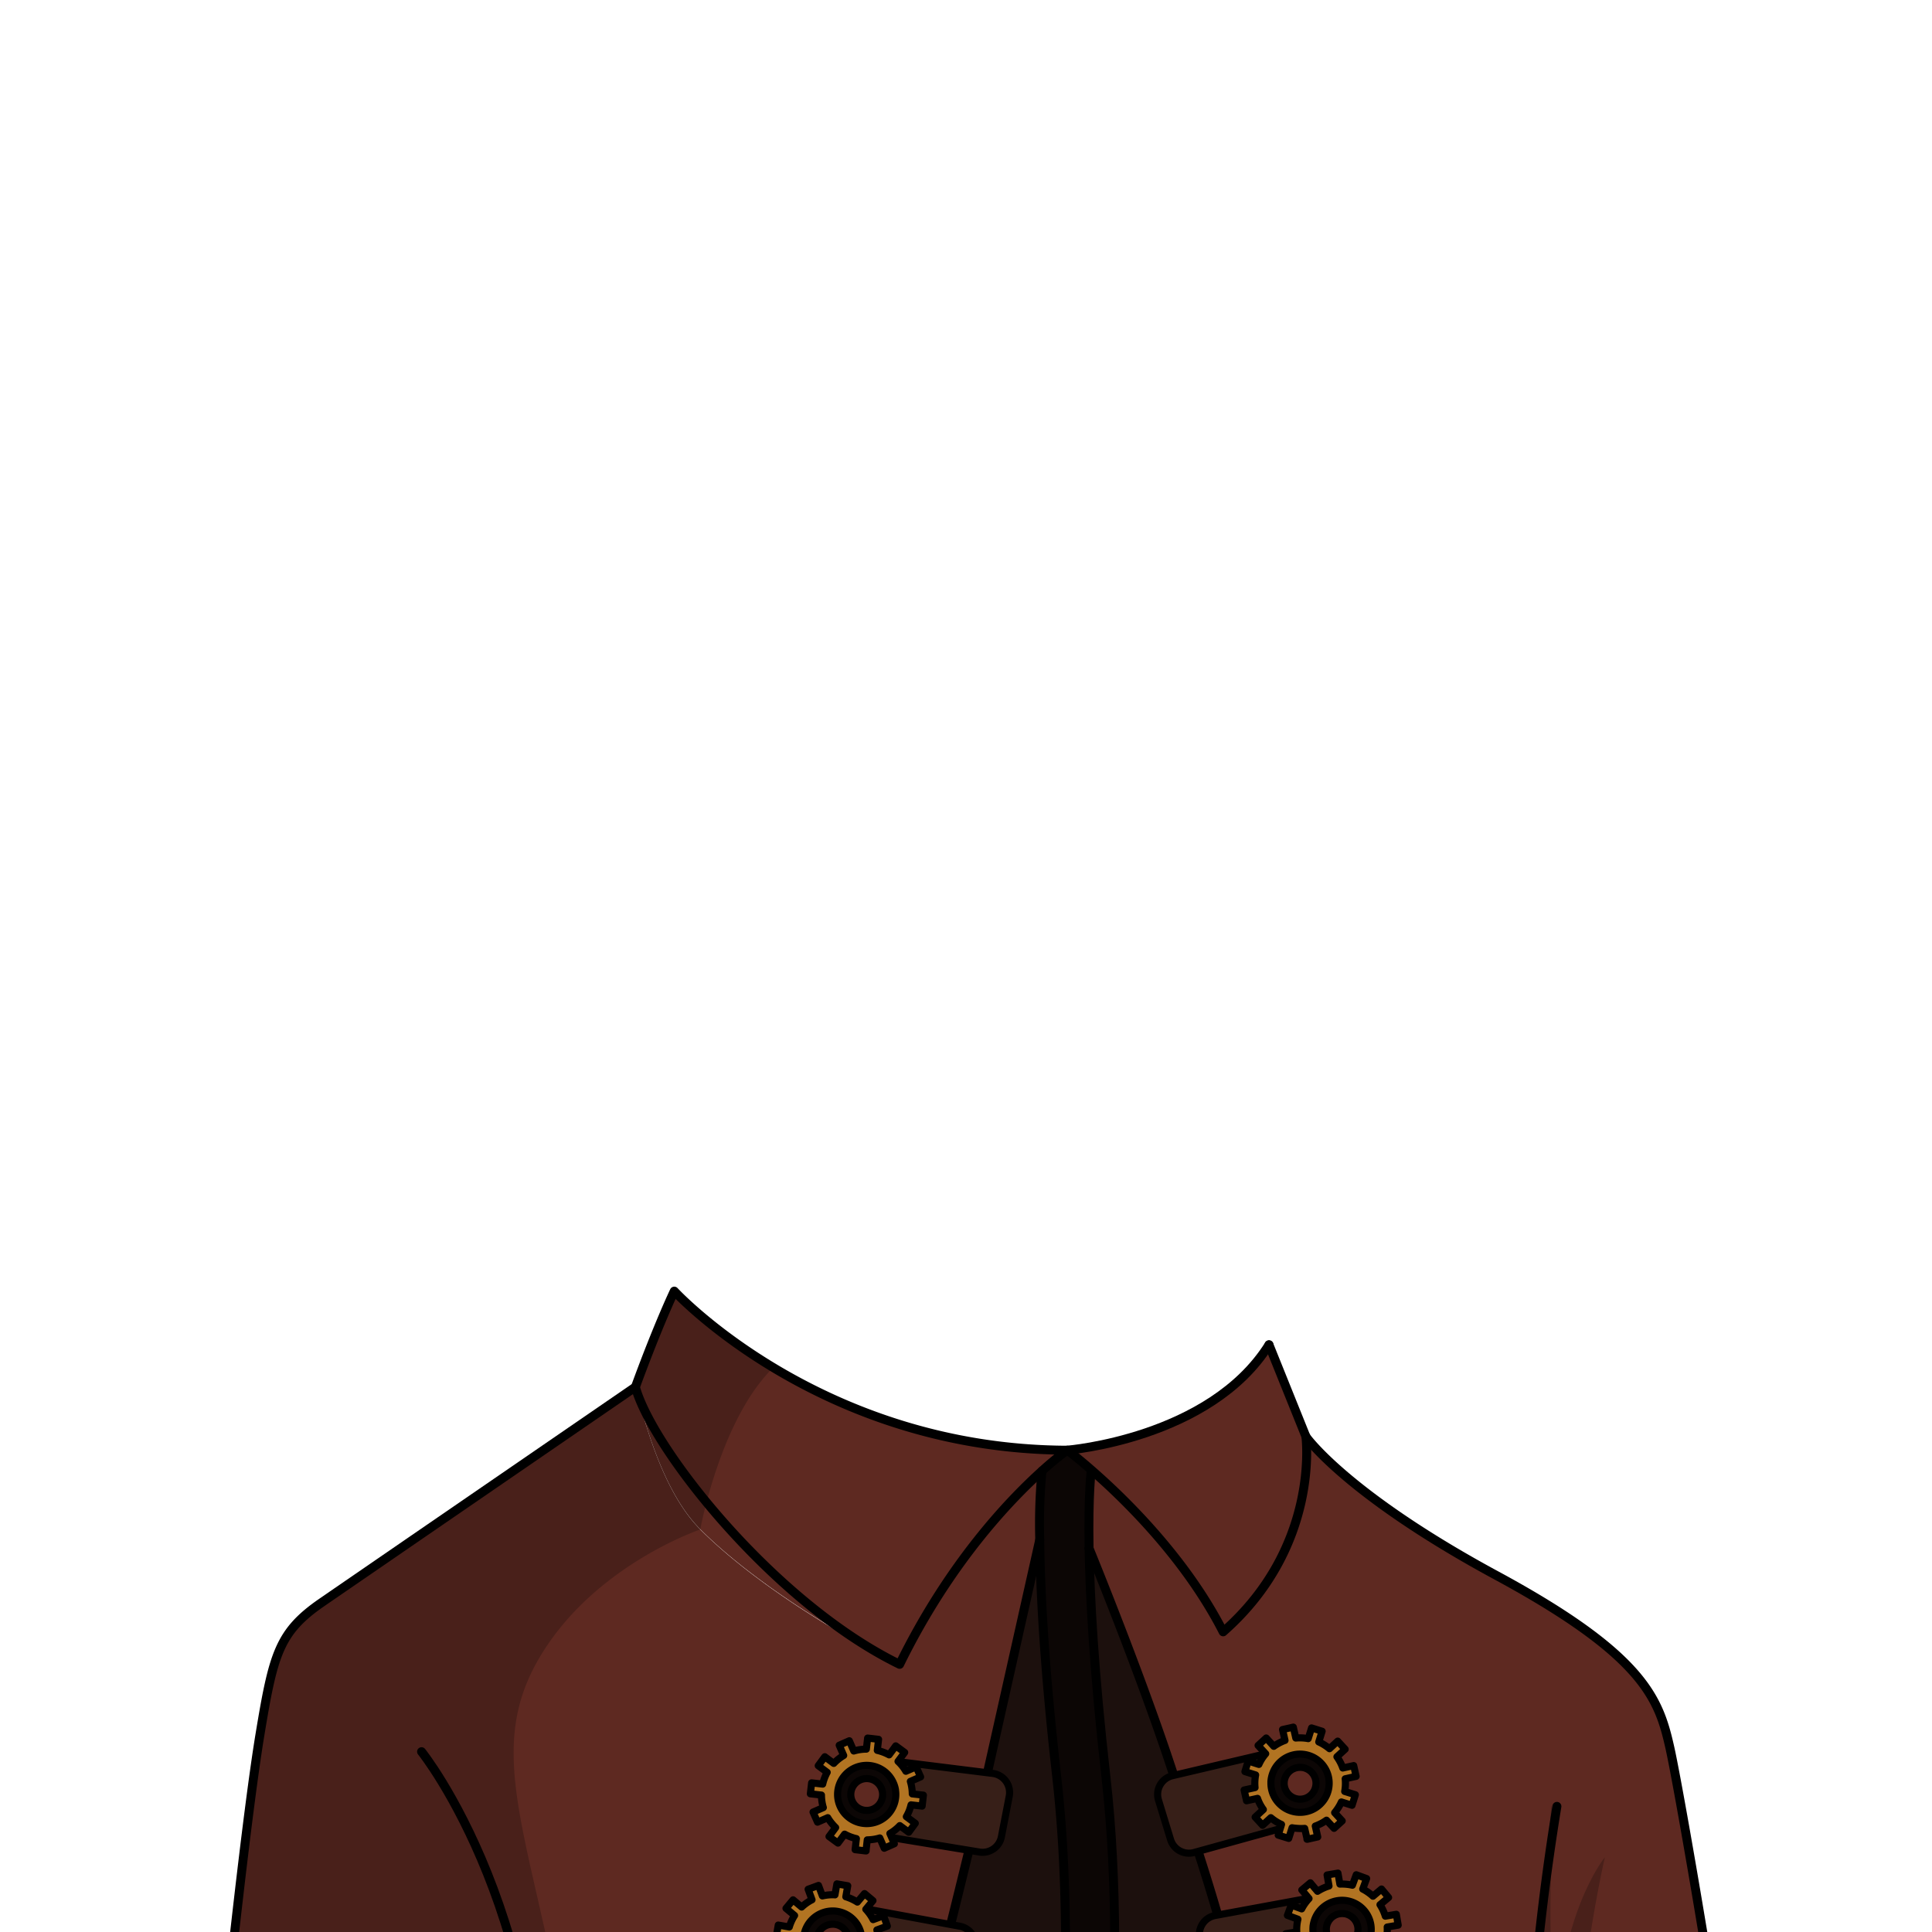 <svg xmlns="http://www.w3.org/2000/svg" viewBox="0 0 432 432">
  <defs>
    <style>.GUNDAN_CAT_OUTFIT_CAT_OUTFIT_39_cls-1{isolation:isolate;}.GUNDAN_CAT_OUTFIT_CAT_OUTFIT_39_cls-2{fill:#0c0605;}.GUNDAN_CAT_OUTFIT_CAT_OUTFIT_39_cls-3{fill:#1c100d;}.GUNDAN_CAT_OUTFIT_CAT_OUTFIT_39_cls-4{fill:#5e2921;}.GUNDAN_CAT_OUTFIT_CAT_OUTFIT_39_cls-5{opacity:0.22;mix-blend-mode:multiply;}.GUNDAN_CAT_OUTFIT_CAT_OUTFIT_39_cls-6,.GUNDAN_CAT_OUTFIT_CAT_OUTFIT_39_cls-9{fill:none;}.GUNDAN_CAT_OUTFIT_CAT_OUTFIT_39_cls-6,.GUNDAN_CAT_OUTFIT_CAT_OUTFIT_39_cls-7,.GUNDAN_CAT_OUTFIT_CAT_OUTFIT_39_cls-9{stroke:#000;stroke-linecap:round;stroke-linejoin:round;}.GUNDAN_CAT_OUTFIT_CAT_OUTFIT_39_cls-6{stroke-width:2px;}.GUNDAN_CAT_OUTFIT_CAT_OUTFIT_39_cls-7{fill:#371f18;}.GUNDAN_CAT_OUTFIT_CAT_OUTFIT_39_cls-7,.GUNDAN_CAT_OUTFIT_CAT_OUTFIT_39_cls-9{stroke-width:1.59px;}.GUNDAN_CAT_OUTFIT_CAT_OUTFIT_39_cls-8{fill:#b27422;}</style>
  </defs>
  <g class="GUNDAN_CAT_OUTFIT_CAT_OUTFIT_39_cls-1">
    <g id="Outfit">
      <path class="GUNDAN_CAT_OUTFIT_CAT_OUTFIT_39_cls-2" d="M247.28,397.25c5.44,47.86-2.12,98.3-1.72,119.12h-11c-.4-20.82,7.16-71.26,1.72-119.12-2.86-25.16-3.68-42.22-3.79-53A123,123,0,0,1,233,328.9a65.3,65.3,0,0,1,5.65-4.64s2.15,1.6,5.47,4.51l-.12.13s-.69,5.05-.48,17.33h0C243.71,357.09,244.59,373.59,247.28,397.25Z" />
      <path class="GUNDAN_CAT_OUTFIT_CAT_OUTFIT_39_cls-3" d="M234.56,516.37h-121l1.22-19.49h0c2-.16,4-.35,6.13-.54l7.15-.64,3.94-.35c37.65-3.3,63.47,1.32,63.47,1.32s12.54-46.4,24.75-97.6l12.3-54.82c.11,10.79.93,27.85,3.79,53C241.72,445.11,234.16,495.55,234.56,516.37Z" />
      <path class="GUNDAN_CAT_OUTFIT_CAT_OUTFIT_39_cls-3" d="M344.54,492.36v24h-99c-.4-20.82,7.16-71.26,1.72-119.12-2.69-23.66-3.57-40.16-3.76-51,.2.49,13.18,32.19,20.06,54.31,6.94,22.29,23.07,64.74,13.43,92.7,0,0,25.77,4.18,45.36,1.76,6.07-.75,12.2-1.61,18.58-2.29Z" />
      <path class="GUNDAN_CAT_OUTFIT_CAT_OUTFIT_39_cls-4" d="M292,321.2s3.3,24.53-18.5,43.68c-8.35-16.36-21.86-29.56-29.37-36.11-3.32-2.91-5.47-4.51-5.47-4.51s31.91-2.53,45.1-23.56Z" />
      <path class="GUNDAN_CAT_OUTFIT_CAT_OUTFIT_39_cls-4" d="M238.65,324.26A65.3,65.3,0,0,0,233,328.9c-7.42,6.69-20.82,20.75-31.84,43.25-15.54-7.59-33.7-19.29-44.58-30.21-8.77-8.79-12.8-25.6-14.5-31.79h0c5.12-14,8.69-21.45,8.69-21.45s7.35,8.76,21.63,17.55S211,324.18,238.65,324.26Z" />
      <path class="GUNDAN_CAT_OUTFIT_CAT_OUTFIT_39_cls-4" d="M389.09,493.91c-1.42-.26-2.82-.49-4.2-.7a150.41,150.41,0,0,0-25.95-1.69l-1.9.05c-.91,0-1.82.06-2.71.1l-2.18.12c-.65,0-1.29.07-1.93.12l-1.91.13c-1.27.1-2.52.2-3.77.32l-3.59.36-3.24.36c-3.23.38-6.41.79-9.55,1.2l-5.79.73c-19.59,2.42-45.36-1.76-45.36-1.76,9.64-28-6.49-70.41-13.43-92.7-6.88-22.12-19.86-53.82-20.06-54.31h0c-.21-12.28.48-17.33.48-17.33l.12-.13c7.51,6.55,21,19.75,29.37,36.11,21.8-19.15,18.5-43.68,18.5-43.68h0c.3.47,9.63,13.23,42.46,31,33.34,18,36.5,27.83,38.93,38.61S389.75,482.68,389.09,493.91Z" />
      <path class="GUNDAN_CAT_OUTFIT_CAT_OUTFIT_39_cls-5" d="M352.15,491.79c-2.59.14-5.12.34-7.61.57l-3.59.36c-2.34.25,2.28-.29-1.2-.44l7.16-88.68c1,2.42-1.79,26.63,1.22,50.25.49-25.4,10.24-38,10.73-38.58C358.62,416.32,349.76,454.7,352.15,491.79Z" />
      <path class="GUNDAN_CAT_OUTFIT_CAT_OUTFIT_39_cls-4" d="M232.49,344.24l-12.3,54.82c-12.21,51.2-24.75,97.6-24.75,97.6s-14.53-2.6-37.68-2.5c-7.71,0-16.38.36-25.79,1.18l-11.09,1c-2.14.19-4.18.38-6.13.54-24.29,2.14-34.49,2.39-53.63-3.35a87.75,87.75,0,0,1-13.07-4.73c-8.15-4-5.47-7.33-2.78-14.42C48.9,464.79,50.72,448,50.72,448s4.46-42.11,7.43-60.11,4.3-23,13.87-29.56,70.06-48.13,70.06-48.13c1.7,6.19,5.73,23,14.5,31.79,10.88,10.92,29,22.62,44.58,30.21,11-22.5,24.42-36.56,31.84-43.25A123,123,0,0,0,232.49,344.24Z" />
      <path class="GUNDAN_CAT_OUTFIT_CAT_OUTFIT_39_cls-5" d="M120.78,370.39c-12.23,20.47-3,38.09,5,80.12s31.94,43.64,31.94,43.64h0c-7.71,0-16.38.36-25.79,1.18l-11.09,1c-2.14.19-4.18.38-6.13.54-24.29,2.14-34.49,2.39-53.63-3.35a87.75,87.75,0,0,1-13.07-4.73c-8.15-4-5.47-7.33-2.78-14.42C48.9,464.79,50.72,448,50.72,448s4.46-42.11,7.43-60.11,4.3-23,13.87-29.56,70.06-48.13,70.06-48.13h0c5.12-14,8.69-21.45,8.69-21.45s7.35,8.76,21.63,17.55c-11.5,11.82-15.82,35.7-15.82,35.7S133,349.91,120.78,370.39Z" />
      <path class="GUNDAN_CAT_OUTFIT_CAT_OUTFIT_39_cls-6" d="M283.75,300.7,292,321.2s3.3,24.53-18.5,43.68c-8.35-16.36-21.86-29.56-29.37-36.11-3.32-2.91-5.47-4.51-5.47-4.51A65.3,65.3,0,0,0,233,328.9c-7.42,6.69-20.82,20.75-31.84,43.25-28.07-13.71-55.28-48.14-59.08-62,5.12-14,8.69-21.45,8.69-21.45s32.56,35.4,87.88,35.57" />
      <path class="GUNDAN_CAT_OUTFIT_CAT_OUTFIT_39_cls-6" d="M238.65,324.26s31.91-2.53,45.1-23.56" />
      <path class="GUNDAN_CAT_OUTFIT_CAT_OUTFIT_39_cls-6" d="M142.08,310.14S81.6,351.67,72,358.28s-10.9,11.56-13.87,29.56S50.72,448,50.72,448s-1.82,16.84-5.45,26.42c-2.69,7.09-5.37,10.38,2.78,14.42a87.75,87.75,0,0,0,13.07,4.73c19.14,5.74,29.34,5.49,53.63,3.35,2-.16,4-.35,6.13-.54l11.09-1c37.65-3.3,63.47,1.32,63.47,1.32s12.54-46.4,24.75-97.6l12.3-54.82" />
      <path class="GUNDAN_CAT_OUTFIT_CAT_OUTFIT_39_cls-6" d="M234.56,516.37c-.4-20.82,7.16-71.26,1.72-119.12-2.86-25.16-3.68-42.22-3.79-53A123,123,0,0,1,233,328.9" />
      <path class="GUNDAN_CAT_OUTFIT_CAT_OUTFIT_39_cls-6" d="M243.52,346.23c-.21-12.28.48-17.33.48-17.33" />
      <path class="GUNDAN_CAT_OUTFIT_CAT_OUTFIT_39_cls-6" d="M245.56,516.37c-.4-20.82,7.16-71.26,1.72-119.12-2.69-23.66-3.57-40.16-3.76-51" />
      <path class="GUNDAN_CAT_OUTFIT_CAT_OUTFIT_39_cls-6" d="M292,321.2h0c.3.47,9.63,13.23,42.46,31,33.34,18,36.5,27.83,38.93,38.61s16.36,91.85,15.7,103.08c-1.42-.26-2.82-.49-4.2-.7a150.41,150.41,0,0,0-25.95-1.69l-1.9.05c-.91,0-1.82.06-2.71.1-.73,0-1.46.07-2.18.12s-1.29.07-1.93.12l-1.91.13c-1.27.1-2.52.2-3.77.32l-3.59.36-3.24.36c-3.23.38-6.41.79-9.55,1.2l-5.79.73c-19.59,2.42-45.36-1.76-45.36-1.76,9.64-28-6.49-70.41-13.43-92.7-6.88-22.12-19.86-53.82-20.06-54.31h0" />
      <path class="GUNDAN_CAT_OUTFIT_CAT_OUTFIT_39_cls-6" d="M94.26,391.68s30.35,37.71,26.62,104.65" />
      <path class="GUNDAN_CAT_OUTFIT_CAT_OUTFIT_39_cls-6" d="M348.13,403.91A544.27,544.27,0,0,0,341,492.72" />
      <path class="GUNDAN_CAT_OUTFIT_CAT_OUTFIT_39_cls-7" d="M182.46,441.79l28.11,6.34a4.31,4.31,0,0,0,5.12-3.14L218,436a4.3,4.3,0,0,0-3.39-5.29l-23-4.26S199.82,440.14,182.46,441.79Z" />
      <path class="GUNDAN_CAT_OUTFIT_CAT_OUTFIT_39_cls-2" d="M184,427.7a6.51,6.51,0,0,1,8.36,3.87,6.69,6.69,0,0,1,.38,1.62h0A6.51,6.51,0,1,1,184,427.7Zm5.63,5a3.55,3.55,0,0,0-3.91-2.39h0a3.73,3.73,0,0,0-.81.22,3.56,3.56,0,1,0,4.72,2.18Z" />
      <path class="GUNDAN_CAT_OUTFIT_CAT_OUTFIT_39_cls-8" d="M186.66,423.68h0l.43-2.46.75.13,1.68.29-.43,2.46a10.78,10.78,0,0,1,2.58,1.19l.84-1,.76-.9L195.2,425l-1.6,1.93a10.11,10.11,0,0,1,1.63,2.31l1.57-.58.77-.29.85,2.32-2.35.86a9.71,9.71,0,0,1,.26,2.83l2.47.42-.43,2.43-2.46-.42a10.52,10.52,0,0,1-.49,1.28,9.44,9.44,0,0,1-.71,1.28l1.92,1.6-1.57,1.89-1.92-1.59a9.84,9.84,0,0,1-2.32,1.62l.86,2.36-2.31.84-.86-2.35a8.51,8.51,0,0,1-1.21.21,9.66,9.66,0,0,1-1.61.05l-.4,2.29,0,.17h-.11l-2.32-.41.43-2.46a10,10,0,0,1-2.57-1.18l-1.6,1.91-1.9-1.58,1.6-1.92a10.32,10.32,0,0,1-.79-1,9.77,9.77,0,0,1-.83-1.35l-2.35.85L174,437l2.34-.86a10,10,0,0,1-.25-2.82l-2.46-.43.42-2.43,2.47.43a10,10,0,0,1,1.18-2.57l-1.92-1.6,1.58-1.9,1.92,1.61a10.08,10.08,0,0,1,2.32-1.63l-.87-2.35,2.32-.85.87,2.34A10.4,10.4,0,0,1,186.66,423.68Zm5.65,7.89a6.51,6.51,0,1,0,.37,1.62h0A6.69,6.69,0,0,0,192.31,431.57Z" />
      <path class="GUNDAN_CAT_OUTFIT_CAT_OUTFIT_39_cls-9" d="M192.68,433.19a6.52,6.52,0,1,1-.37-1.62,6.69,6.69,0,0,1,.38,1.62" />
      <path class="GUNDAN_CAT_OUTFIT_CAT_OUTFIT_39_cls-9" d="M186.66,423.68a10.4,10.4,0,0,0-2.77.25l-.87-2.34-2.32.85.87,2.35a10.08,10.08,0,0,0-2.32,1.63l-1.92-1.61-1.58,1.9,1.92,1.6a10,10,0,0,0-1.18,2.57l-2.47-.43-.42,2.43,2.46.43a10,10,0,0,0,.25,2.82L174,437l.85,2.31,2.35-.85a9.77,9.77,0,0,0,.83,1.35,10.32,10.32,0,0,0,.79,1l-1.6,1.92,1.9,1.58,1.6-1.91a10,10,0,0,0,2.57,1.18l-.43,2.46,2.32.41h.11l0-.17.4-2.29a9.66,9.66,0,0,0,1.61-.05,8.51,8.51,0,0,0,1.21-.21l.86,2.35,2.31-.84-.86-2.36a9.84,9.84,0,0,0,2.32-1.62l1.92,1.59,1.57-1.89-1.92-1.6a9.44,9.44,0,0,0,.71-1.28,10.52,10.52,0,0,0,.49-1.28l2.46.42.43-2.43-2.47-.42a9.71,9.71,0,0,0-.26-2.83l2.35-.86-.85-2.32-.77.29-1.57.58a10.11,10.11,0,0,0-1.63-2.31l1.6-1.93-1.89-1.58-.76.9-.84,1a10.78,10.78,0,0,0-2.58-1.19l.43-2.46-1.68-.29-.75-.13-.43,2.46Z" />
      <path class="GUNDAN_CAT_OUTFIT_CAT_OUTFIT_39_cls-9" d="M185.67,430.3a3.55,3.55,0,0,1,3.91,2.39,3.57,3.57,0,1,1-4.72-2.18,3.73,3.73,0,0,1,.81-.22" />
      <path class="GUNDAN_CAT_OUTFIT_CAT_OUTFIT_39_cls-7" d="M190.54,409.44,219,414.12a4.29,4.29,0,0,0,4.92-3.43l1.75-9.07a4.31,4.31,0,0,0-3.7-5.08l-23.25-2.9S207.76,406.77,190.54,409.44Z" />
      <path class="GUNDAN_CAT_OUTFIT_CAT_OUTFIT_39_cls-2" d="M191.2,395.28a6.52,6.52,0,0,1,8.57,3.38,6.16,6.16,0,0,1,.47,1.59h0a6.51,6.51,0,1,1-9-5Zm5.91,4.66a3.56,3.56,0,0,0-4-2.17h0a3.77,3.77,0,0,0-.8.27,3.56,3.56,0,1,0,4.84,1.9Z" />
      <path class="GUNDAN_CAT_OUTFIT_CAT_OUTFIT_39_cls-8" d="M193.67,391.11h0l.28-2.47.76.08,1.69.2-.28,2.47a10.75,10.75,0,0,1,2.64,1l.79-1.06.69-.95,2,1.47-1.49,2a9.79,9.79,0,0,1,1.76,2.21l1.54-.67.75-.33,1,2.26-2.29,1a10,10,0,0,1,.43,2.8l2.48.28-.28,2.45-2.48-.28a11.87,11.87,0,0,1-.41,1.32,11.45,11.45,0,0,1-.64,1.32l2,1.48-1.46,2-2-1.48a9.63,9.63,0,0,1-2.22,1.76l1,2.3-2.26,1-1-2.3a9.78,9.78,0,0,1-1.19.28,11,11,0,0,1-1.61.15l-.26,2.3,0,.17h-.11l-2.34-.28.28-2.47a10,10,0,0,1-2.63-1l-1.49,2-2-1.47,1.48-2a10.41,10.41,0,0,1-.84-.91,9.23,9.23,0,0,1-.92-1.3l-2.29,1-1-2.26,2.3-1a9.6,9.6,0,0,1-.42-2.8l-2.48-.28.28-2.45,2.48.28a10.28,10.28,0,0,1,1-2.63l-2-1.49,1.47-2,2,1.49a10.41,10.41,0,0,1,2.22-1.77l-1-2.29,2.26-1,1,2.29A10.1,10.1,0,0,1,193.67,391.11Zm6.1,7.55a6.52,6.52,0,1,0,.46,1.59h0A6.16,6.16,0,0,0,199.77,398.66Z" />
      <path class="GUNDAN_CAT_OUTFIT_CAT_OUTFIT_39_cls-9" d="M200.23,400.25a6.51,6.51,0,1,1-.46-1.59,6.16,6.16,0,0,1,.47,1.59" />
      <path class="GUNDAN_CAT_OUTFIT_CAT_OUTFIT_39_cls-9" d="M193.67,391.11a10.1,10.1,0,0,0-2.76.42l-1-2.29-2.26,1,1,2.29a10.41,10.41,0,0,0-2.22,1.77l-2-1.49-1.47,2,2,1.49a10.28,10.28,0,0,0-1,2.63l-2.48-.28-.28,2.45,2.48.28a9.6,9.6,0,0,0,.42,2.8l-2.3,1,1,2.26,2.29-1a9.23,9.23,0,0,0,.92,1.3,10.41,10.41,0,0,0,.84.91l-1.48,2,2,1.47,1.49-2a10,10,0,0,0,2.63,1l-.28,2.47,2.34.28h.11l0-.17.26-2.3a11,11,0,0,0,1.61-.15,9.78,9.78,0,0,0,1.19-.28l1,2.3,2.26-1-1-2.3a9.63,9.63,0,0,0,2.22-1.76l2,1.48,1.46-2-2-1.48a11.45,11.45,0,0,0,.64-1.32,11.87,11.87,0,0,0,.41-1.32l2.48.28.28-2.45-2.48-.28a10,10,0,0,0-.43-2.8l2.29-1-1-2.26-.75.33-1.54.67a9.79,9.79,0,0,0-1.76-2.21l1.49-2-2-1.47-.69.95-.79,1.06a10.75,10.75,0,0,0-2.64-1l.28-2.47-1.69-.2-.76-.08-.28,2.47Z" />
      <path class="GUNDAN_CAT_OUTFIT_CAT_OUTFIT_39_cls-9" d="M193.07,397.77a3.56,3.56,0,1,1-.8.27,3.77,3.77,0,0,1,.8-.27" />
      <path class="GUNDAN_CAT_OUTFIT_CAT_OUTFIT_39_cls-7" d="M303.82,439.4l-28.11,6.34a4.31,4.31,0,0,1-5.12-3.14l-2.27-9a4.3,4.3,0,0,1,3.39-5.29l23.05-4.25S286.47,437.75,303.82,439.4Z" />
      <path class="GUNDAN_CAT_OUTFIT_CAT_OUTFIT_39_cls-2" d="M302.33,425.31a6.51,6.51,0,0,0-8.36,3.87,6.69,6.69,0,0,0-.38,1.62h0a6.51,6.51,0,1,0,8.73-5.49Zm-5.63,5a3.57,3.57,0,0,1,3.91-2.4h0a3.46,3.46,0,0,1,.82.23,3.56,3.56,0,1,1-4.73,2.18Z" />
      <path class="GUNDAN_CAT_OUTFIT_CAT_OUTFIT_39_cls-8" d="M299.62,421.29s0,0,0,0l-.43-2.46-.75.13-1.68.29.43,2.46a10.54,10.54,0,0,0-2.57,1.19l-.85-1L293,421l-1.9,1.59,1.61,1.92a10.15,10.15,0,0,0-1.64,2.31l-1.57-.58-.77-.28-.85,2.31,2.35.86a9.71,9.71,0,0,0-.26,2.83l-2.47.42.43,2.43,2.46-.42a10.65,10.65,0,0,0,.49,1.29,11.37,11.37,0,0,0,.71,1.27l-1.92,1.6,1.57,1.9,1.92-1.6a9.84,9.84,0,0,0,2.32,1.62l-.86,2.36,2.32.84.86-2.34a10,10,0,0,0,1.2.2,9.66,9.66,0,0,0,1.61.05l.4,2.29,0,.17h.11l2.32-.41-.43-2.46a10,10,0,0,0,2.57-1.18l1.61,1.91,1.89-1.58-1.6-1.92a9.16,9.16,0,0,0,.79-1,9.83,9.83,0,0,0,.84-1.35l2.34.86.86-2.32-2.35-.86a10,10,0,0,0,.25-2.82l2.46-.42-.42-2.43-2.46.42a10.37,10.37,0,0,0-1.19-2.57l1.92-1.6-1.58-1.9L307,424a10.36,10.36,0,0,0-2.33-1.63l.87-2.35-2.32-.85-.86,2.34A10.51,10.51,0,0,0,299.62,421.29ZM294,429.18a6.51,6.51,0,1,1-.37,1.62h0A6.69,6.69,0,0,1,294,429.18Z" />
      <path class="GUNDAN_CAT_OUTFIT_CAT_OUTFIT_39_cls-9" d="M293.6,430.8a6.52,6.52,0,1,0,.37-1.62,6.69,6.69,0,0,0-.38,1.62" />
      <path class="GUNDAN_CAT_OUTFIT_CAT_OUTFIT_39_cls-9" d="M299.62,421.29a10.51,10.51,0,0,1,2.78.25l.86-2.34,2.32.85-.87,2.35A10.36,10.36,0,0,1,307,424l1.91-1.61,1.58,1.9-1.92,1.6a10.37,10.37,0,0,1,1.19,2.57l2.46-.42.42,2.43-2.46.42a10,10,0,0,1-.25,2.82l2.35.86-.86,2.32-2.34-.86a9.83,9.83,0,0,1-.84,1.35,9.16,9.16,0,0,1-.79,1l1.6,1.92-1.89,1.58L305.59,440a10,10,0,0,1-2.57,1.18l.43,2.46-2.32.41H301l0-.17-.4-2.29a9.66,9.66,0,0,1-1.61-.05,10,10,0,0,1-1.2-.2l-.86,2.34-2.32-.84.86-2.36a9.84,9.84,0,0,1-2.32-1.62l-1.92,1.6-1.57-1.9,1.92-1.6a11.37,11.37,0,0,1-.71-1.27,10.65,10.65,0,0,1-.49-1.29l-2.46.42-.43-2.43,2.47-.42a9.71,9.71,0,0,1,.26-2.83l-2.35-.86.85-2.31.77.28,1.57.58a10.15,10.15,0,0,1,1.64-2.31l-1.61-1.92L293,421l.75.9.85,1a10.54,10.54,0,0,1,2.57-1.19l-.43-2.46,1.68-.29.75-.13.43,2.46S299.61,421.28,299.62,421.29Z" />
      <path class="GUNDAN_CAT_OUTFIT_CAT_OUTFIT_39_cls-9" d="M300.61,427.91a3.54,3.54,0,1,0,.82.22,3.46,3.46,0,0,0-.82-.23" />
      <path class="GUNDAN_CAT_OUTFIT_CAT_OUTFIT_39_cls-7" d="M294.81,406.52,267,414.22a4.3,4.3,0,0,1-5.26-2.89l-2.7-8.83a4.3,4.3,0,0,1,3.12-5.45L285,391.68S277.4,405.71,294.81,406.52Z" />
      <path class="GUNDAN_CAT_OUTFIT_CAT_OUTFIT_39_cls-2" d="M292.64,392.52a6.52,6.52,0,0,0-8.16,4.27,6.23,6.23,0,0,0-.3,1.63h0a6.51,6.51,0,1,0,8.45-5.91Zm-5.38,5.26a3.56,3.56,0,0,1,3.79-2.58h0a3.37,3.37,0,0,1,.82.19,3.56,3.56,0,1,1-4.61,2.4Z" />
      <path class="GUNDAN_CAT_OUTFIT_CAT_OUTFIT_39_cls-8" d="M289.74,388.63h0l-.55-2.43-.74.17-1.67.37.55,2.43a10.55,10.55,0,0,0-2.51,1.32l-.9-1-.79-.86-1.82,1.67,1.7,1.85a9.63,9.63,0,0,0-1.52,2.39l-1.6-.51-.79-.25-.73,2.36,2.39.75a10,10,0,0,0-.13,2.83l-2.44.54.54,2.41,2.45-.54a10,10,0,0,0,.54,1.26,10.64,10.64,0,0,0,.77,1.24l-1.84,1.69,1.67,1.82,1.84-1.69a10.09,10.09,0,0,0,2.39,1.51l-.74,2.39,2.35.73.75-2.38a10,10,0,0,0,1.21.14,9.61,9.61,0,0,0,1.61,0l.51,2.26,0,.17.11,0,2.3-.52-.55-2.43a10.35,10.35,0,0,0,2.51-1.31l1.69,1.83,1.82-1.66-1.69-1.84a11.72,11.72,0,0,0,.74-1,10,10,0,0,0,.77-1.4l2.38.75.74-2.36-2.38-.74a10,10,0,0,0,.11-2.83l2.44-.54-.54-2.41-2.44.54a10,10,0,0,0-1.31-2.51l1.84-1.69-1.67-1.81L297.28,391a10.8,10.8,0,0,0-2.4-1.51l.75-2.39-2.36-.74-.75,2.39A10.4,10.4,0,0,0,289.74,388.63Zm-5.26,8.16a6.52,6.52,0,1,1-.29,1.64h0A6.23,6.23,0,0,1,284.48,396.79Z" />
      <path class="GUNDAN_CAT_OUTFIT_CAT_OUTFIT_39_cls-9" d="M284.19,398.43a6.51,6.51,0,1,0,.29-1.64,6.23,6.23,0,0,0-.3,1.63" />
      <path class="GUNDAN_CAT_OUTFIT_CAT_OUTFIT_39_cls-9" d="M289.74,388.63a10.4,10.4,0,0,1,2.78.13l.75-2.39,2.36.74-.75,2.39a10.8,10.8,0,0,1,2.4,1.51l1.83-1.69,1.67,1.81-1.84,1.69a10,10,0,0,1,1.31,2.51l2.44-.54.54,2.41-2.44.54a10,10,0,0,1-.11,2.83l2.38.74-.74,2.36-2.38-.75a10,10,0,0,1-.77,1.4,11.72,11.72,0,0,1-.74,1l1.69,1.84-1.82,1.66L296.61,407a10.35,10.35,0,0,1-2.51,1.31l.55,2.43-2.3.52-.11,0,0-.17-.51-2.26a9.61,9.61,0,0,1-1.61,0,10,10,0,0,1-1.21-.14l-.75,2.38-2.35-.73.74-2.39a10.09,10.09,0,0,1-2.39-1.51l-1.84,1.69-1.67-1.82,1.84-1.69a10.64,10.64,0,0,1-.77-1.24,10,10,0,0,1-.54-1.26l-2.45.54-.54-2.41,2.44-.54a10,10,0,0,1,.13-2.83l-2.39-.75.73-2.36.79.25,1.6.51a9.63,9.63,0,0,1,1.52-2.39l-1.7-1.85,1.82-1.67.79.86.9,1a10.55,10.55,0,0,1,2.51-1.32l-.55-2.43,1.67-.37.74-.17.55,2.43Z" />
      <path class="GUNDAN_CAT_OUTFIT_CAT_OUTFIT_39_cls-9" d="M291.05,395.2a3.56,3.56,0,1,0,.82.18,3.37,3.37,0,0,0-.82-.19" />
    </g>
  </g>
</svg>